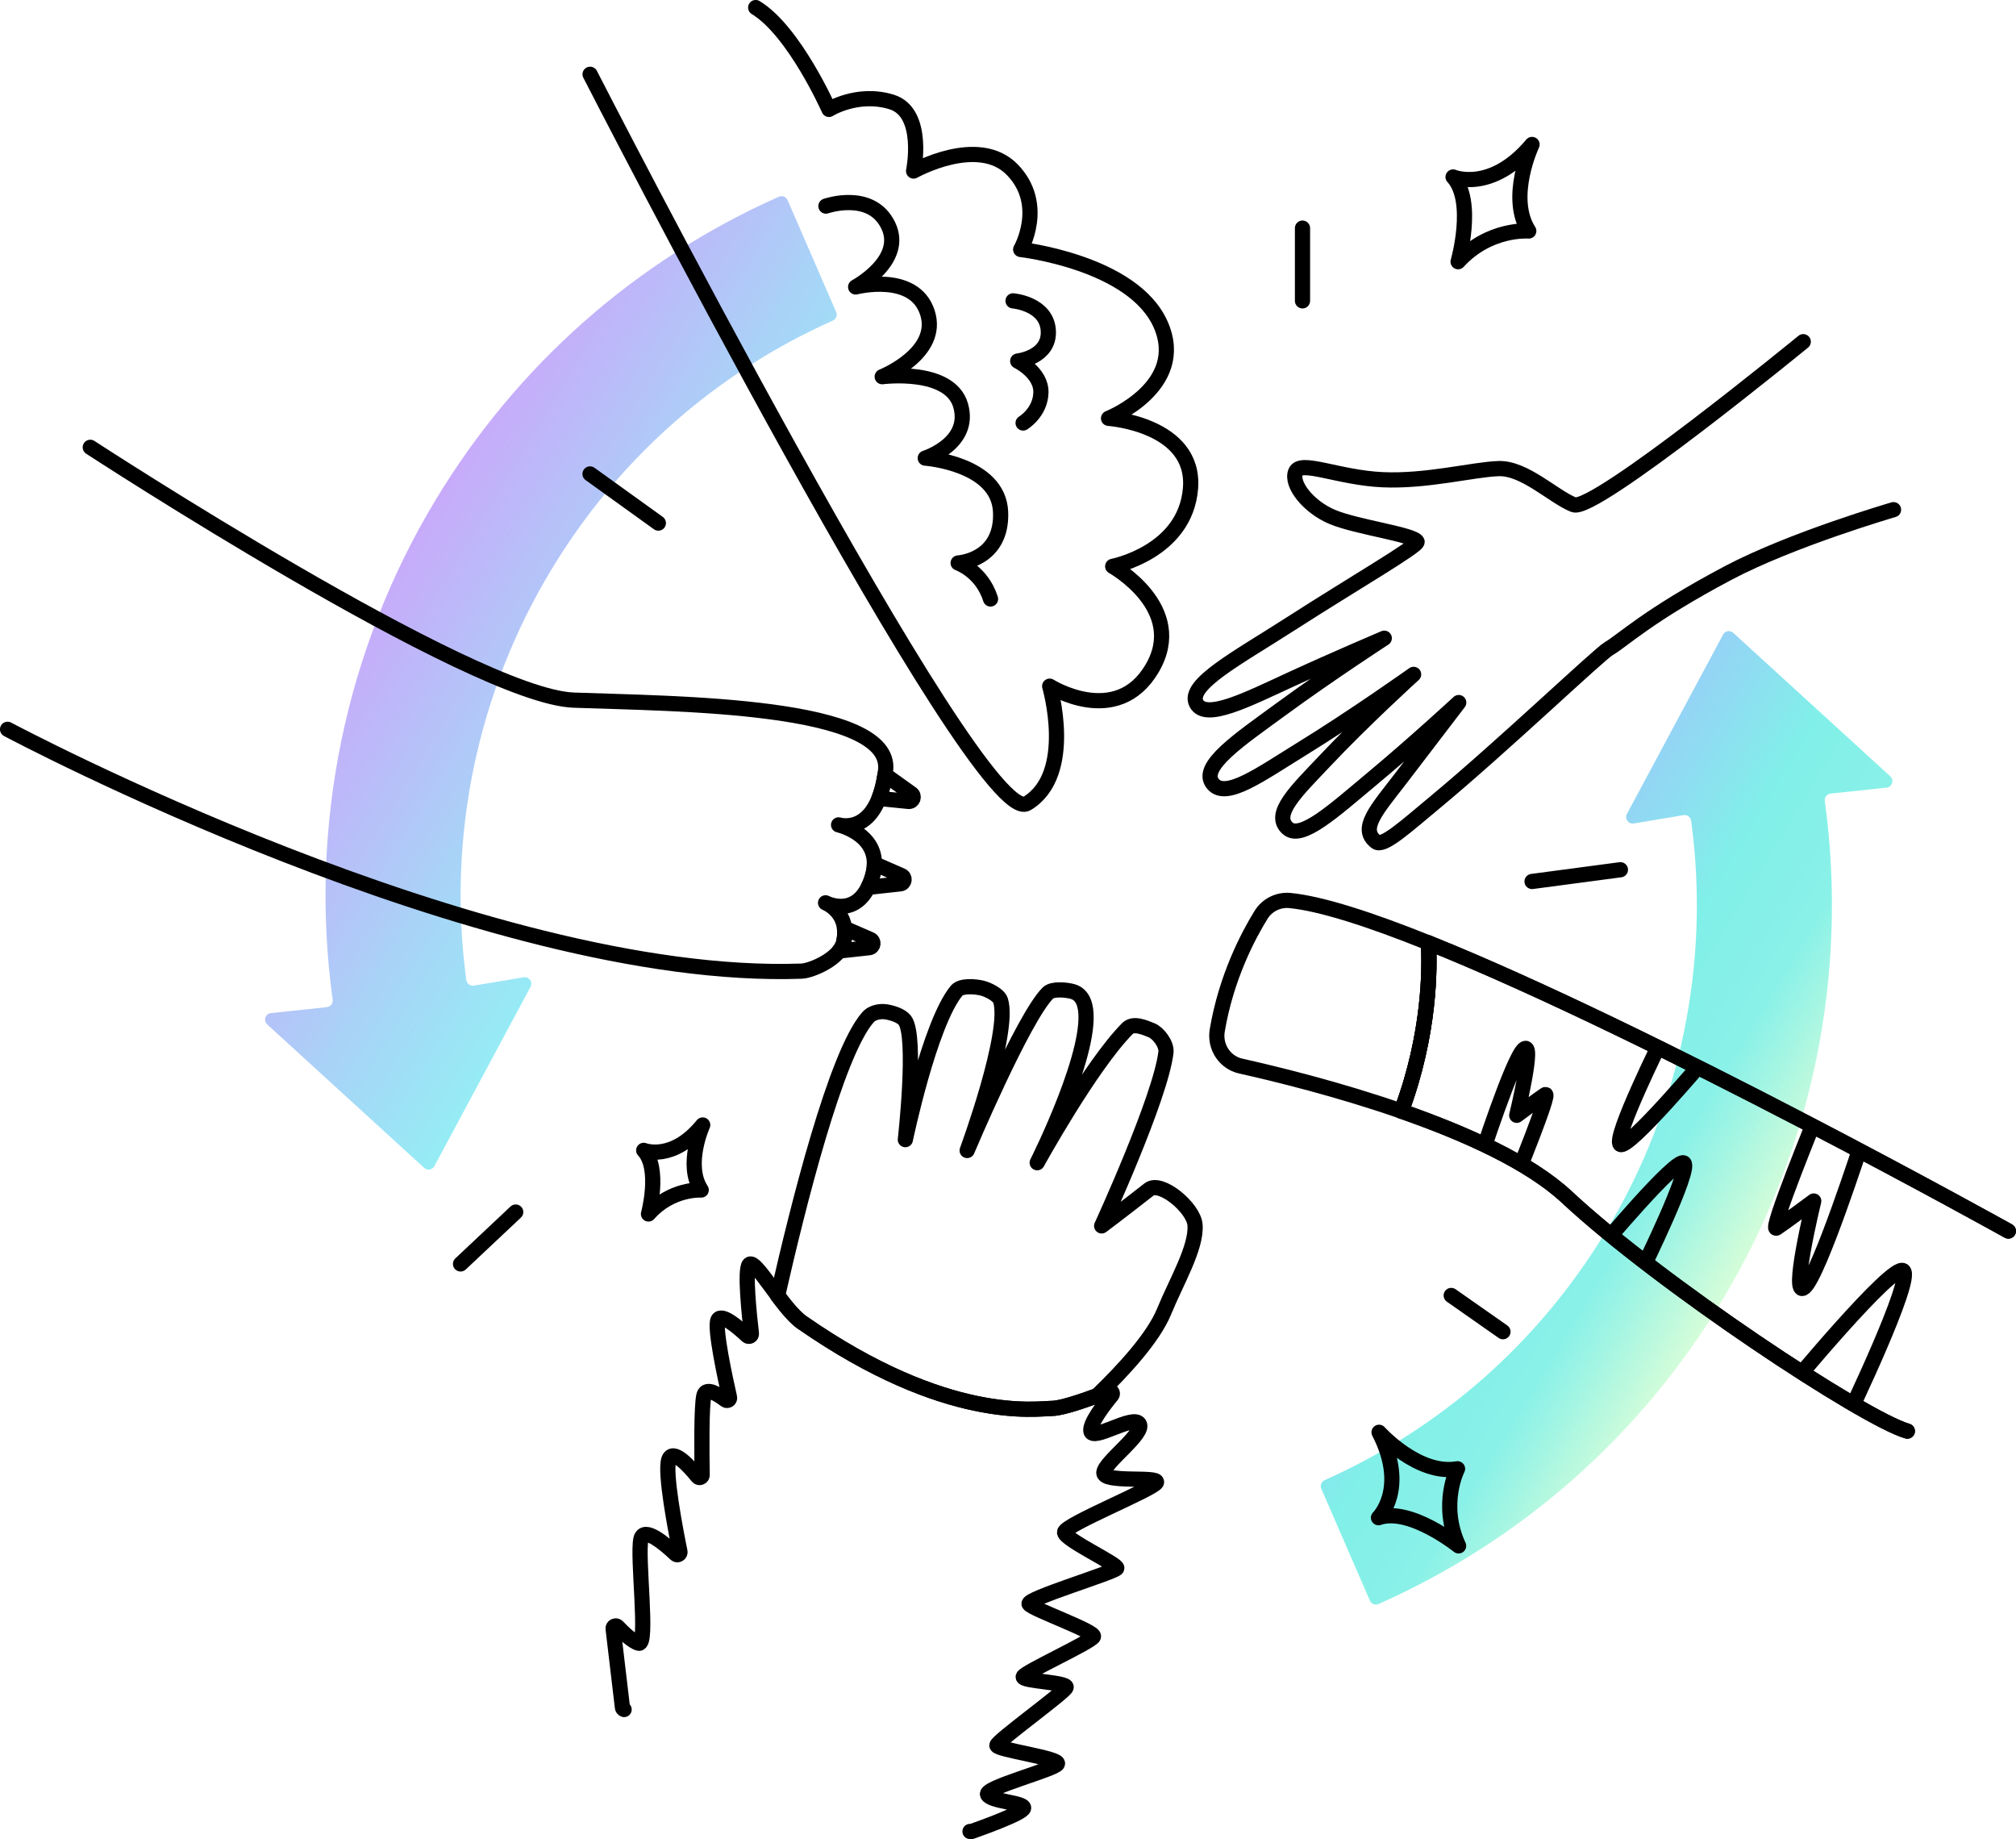 <?xml version="1.0" encoding="UTF-8"?>
<svg id="Layer_2" data-name="Layer 2" xmlns="http://www.w3.org/2000/svg" xmlns:xlink="http://www.w3.org/1999/xlink" viewBox="0 0 324.93 296.35">
  <defs>
    <style>
      .cls-1 {
        fill: url(#linear-gradient);
      }

      .cls-1, .cls-2 {
        opacity: .5;
      }

      .cls-2 {
        fill: url(#linear-gradient-2);
      }

      .cls-3 {
        clip-path: url(#clippath);
      }

      .cls-4 {
        fill: none;
        stroke: #000;
        stroke-linecap: round;
        stroke-linejoin: round;
        stroke-width: 2.45px;
      }
    </style>
    <linearGradient id="linear-gradient" x1="179.54" y1="103.01" x2="234.87" y2="103.01" gradientTransform="translate(383.67 381.12) rotate(-148.86)" gradientUnits="userSpaceOnUse">
      <stop offset="0" stop-color="#acfcb4"/>
      <stop offset=".23" stop-color="#43ebc9"/>
      <stop offset=".34" stop-color="#17e4d2"/>
      <stop offset=".44" stop-color="#0fe2d2"/>
      <stop offset=".64" stop-color="#04e1d3"/>
      <stop offset="1" stop-color="#2ca7ec"/>
    </linearGradient>
    <linearGradient id="linear-gradient-2" x1="66.14" y1="190.17" x2="121.46" y2="190.17" gradientTransform="translate(106.2 -106.9) rotate(31.14)" gradientUnits="userSpaceOnUse">
      <stop offset="0" stop-color="#9157f6"/>
      <stop offset=".64" stop-color="#4eaeef"/>
      <stop offset="1" stop-color="#2cdbec"/>
    </linearGradient>
    <clipPath id="clippath">
      <path class="cls-4" d="M323.7,198.37s-57.51-32.01-93.47-46.44c.23,3.94,.29,14.64-4.37,27.12,10.27,3.57,20.66,8.23,26.67,13.84,14.94,13.94,47.83,35.69,54.89,37.72"/>
    </clipPath>
  </defs>
  <g id="Layer_1-2" data-name="Layer 1">
    <g>
      <g>
        <path class="cls-1" d="M295.04,127.89c-.59,.06-1.01,.6-.93,1.19,3.86,27.86-2.02,56.42-16.6,80.55-13.12,21.71-32.23,38.58-55.32,48.84-.54,.24-1.17-.01-1.4-.55l-7.83-18.03c-.23-.53,.01-1.14,.54-1.38,18.93-8.45,34.6-22.31,45.37-40.14,11.97-19.81,16.82-43.25,13.7-66.12-.08-.59-.64-1-1.23-.9l-8.01,1.34c-.87,.15-1.52-.77-1.11-1.54l15.5-28.89c.33-.61,1.14-.75,1.64-.28l25.3,23.11c.67,.61,.3,1.74-.6,1.83l-9.03,.96Z"/>
        <path class="cls-2" d="M52.69,162.28c.59-.06,1.01-.6,.93-1.19-3.86-27.86,2.02-56.42,16.6-80.55,13.12-21.71,32.23-38.58,55.32-48.84,.54-.24,1.17,.01,1.4,.55l7.83,18.03c.23,.53-.01,1.14-.54,1.38-18.93,8.45-34.6,22.31-45.37,40.14-11.97,19.81-16.82,43.25-13.7,66.12,.08,.59,.64,1,1.23,.9l8.01-1.34c.87-.15,1.52,.77,1.11,1.54l-15.5,28.89c-.33,.61-1.14,.75-1.64,.28l-25.3-23.11c-.67-.61-.3-1.74,.6-1.83l9.03-.96Z"/>
      </g>
      <g>
        <g>
          <g>
            <path class="cls-4" d="M121.8,1.22c6.22,3.77,11.81,16.41,11.81,16.41,0,0,4.59-2.89,10.09-1.2,5.49,1.69,3.55,11.13,3.55,11.13,0,0,10.43-5.87,15.92-.2,5.48,5.67,1.34,12.84,1.34,12.84,0,0,18.11,2.06,22.55,12.07,4.43,10-8.39,15.14-8.39,15.14,0,0,14.03,.97,13.21,11.28-.82,10.3-12.54,12.57-12.54,12.57,0,0,12.06,6.75,6.35,16.45-5.71,9.7-16.51,2.86-16.51,2.86,0,0,4.15,14.19-3.65,18.9-7.8,4.72-70.42-117.5-70.42-117.5"/>
            <path class="cls-4" d="M133.12,33.21s7.28-2.55,10.03,3.1-5.24,9.93-5.24,9.93c0,0,9.42-2.44,11.56,4.12,2.14,6.56-7.28,10.34-7.28,10.34,0,0,10.94-1.42,12.65,4.67,1.71,6.09-5.71,8.45-5.71,8.45,0,0,11.81,.85,12.14,8.67,.33,7.82-6.84,8.23-6.84,8.23,0,0,3.8,1.31,5.22,5.8"/>
            <path class="cls-4" d="M163.28,48.48s5.41,.44,5.68,4.78-4.93,4.92-4.93,4.92c0,0,3.83,1.86,3.74,5.09s-2.87,4.89-2.87,4.89"/>
          </g>
          <g>
            <path class="cls-4" d="M230.23,151.93c-9.36-3.76-17.27-6.32-22.31-6.82-1.87-.18-3.68,.71-4.67,2.31-2.06,3.33-5.62,10.05-7.06,18.63-.44,2.63,1.2,5.16,3.8,5.74,5.55,1.24,15.65,3.7,25.87,7.25,4.66-12.48,4.6-23.18,4.37-27.12Z"/>
            <path class="cls-4" d="M323.7,198.37s-57.51-32.01-93.47-46.44c.23,3.94,.29,14.64-4.37,27.12,10.27,3.57,20.66,8.23,26.67,13.84,14.94,13.94,47.83,35.69,54.89,37.72"/>
            <g>
              <g class="cls-3">
                <g>
                  <path class="cls-4" d="M238.48,187.08s5.3-16.43,7.13-18.01c1.83-1.58-1.15,10.65-1.15,10.65,0,0,3.56-2.65,4.59-3.33s-5.07,14.21-5.07,14.21l-5.5-3.52Z"/>
                  <path class="cls-4" d="M300.14,183.92s-6.92,21.45-9.31,23.52,1.5-13.91,1.5-13.91c0,0-4.65,3.46-5.99,4.35s6.62-18.55,6.62-18.55l7.18,4.6Z"/>
                  <path class="cls-4" d="M267.9,167.38s-7.98,16.06-6.75,17.02c1.23,.96,13.76-13.91,13.76-13.91l-7.01-3.12Z"/>
                  <path class="cls-4" d="M264.72,204.46s7.91-16.09,6.68-17.05-13.7,13.96-13.7,13.96l7.02,3.09Z"/>
                  <path class="cls-4" d="M297.83,228.2s10.63-22.1,8.93-23.43c-1.7-1.33-18.58,19.09-18.58,19.09l9.65,4.34Z"/>
                </g>
              </g>
              <path class="cls-4" d="M323.7,198.37s-57.51-32.01-93.47-46.44c.23,3.94,.29,14.64-4.37,27.12,10.27,3.57,20.66,8.23,26.67,13.84,14.94,13.94,47.83,35.69,54.89,37.72"/>
            </g>
          </g>
          <path class="cls-4" d="M290.64,55.06s-33.71,27.61-37.01,26.27c-3.3-1.33-7.92-5.96-12.09-5.82-4.17,.14-11.59,2.12-18.72,1.79-7.13-.33-13.18-3.24-14-1.26s2.07,5.67,5.99,7.29c3.88,1.61,13.04,2.81,13.59,3.96,.3,.61-10.52,6.89-20.31,13.19-8.57,5.52-16.83,9.84-15.26,12.86,1.47,2.83,8.22-.63,15.26-3.87s15.02-6.63,15.02-6.63c0,0-8.77,5.69-16.59,11.41-6.8,4.97-13.28,9.3-11.03,12.05,2.09,2.56,7.74-1.57,14.12-5.5,8.76-5.39,18.23-12.13,18.23-12.13,0,0-8,7.25-14.38,14.02-4.34,4.61-8.49,8.47-5.92,10.78,2.2,1.97,7.5-2.89,13.37-7.78,7.03-5.85,14.2-12.48,14.2-12.48,0,0-5.46,7.16-9.3,12.17s-6.79,8.13-4.03,10.27c1.15,.89,4.73-2.4,9.72-6.54,10.64-8.84,26.19-23.65,27.78-24.58,2.34-1.36,6.29-5.33,19.22-12.18,10.34-5.47,26.69-10.22,26.69-10.22"/>
          <g>
            <path class="cls-4" d="M1.22,117.52s76.53,40.79,127.96,38.97c1.6-.06,6.21-2,6.8-4.68,1.05-4.77-2.92-6.33-2.92-6.33,0,0,5.27,2.82,7.47-4.01,2.2-6.84-5.37-8.55-5.37-8.55,0,0,6.2,2.03,7.57-8.72,1.37-10.75-33.88-10.78-50.26-11.38-16.38-.6-77.92-40.74-77.92-40.74"/>
            <g>
              <path class="cls-4" d="M140.28,151.38l-4.17-1.81c.08,.66,.06,1.4-.13,2.25-.11,.5-.36,.98-.71,1.42l4.81-.53c.71-.08,.85-1.04,.2-1.33Z"/>
              <path class="cls-4" d="M146.9,127.89l-4.26-3.05c-.24,1.54-.57,2.8-.98,3.82l4.76,.48c.71,.07,1.05-.84,.48-1.26Z"/>
              <path class="cls-4" d="M145.3,141.09l-4.36-1.9c0,.69-.13,1.44-.4,2.28-.18,.58-.39,1.08-.62,1.52l5.18-.57c.71-.08,.85-1.04,.2-1.33Z"/>
            </g>
          </g>
          <g>
            <path class="cls-4" d="M100.59,275.47c-.15-.05-.26-.19-.27-.34l-1.5-12.67c-.05-.39,.44-.62,.71-.34,.93,.98,2.4,2.39,3.41,2.67,1.58,.44-.28-13.96,.36-16.79,.48-2.11,3.89,.8,5.6,2.42,.29,.28,.77,0,.69-.39-.71-3.47-2.47-12.65-1.81-14.78,.61-1.97,3.32,1.03,4.66,2.69,.25,.31,.74,.12,.73-.27-.05-3.16-.15-11.33,.3-12.87,.38-1.31,2.29-.11,3.46,.79,.31,.23,.74-.05,.65-.42-.7-3.1-2.48-11.28-1.85-12.49,.57-1.1,3.29,1.24,4.69,2.55,.28,.26,.74,.03,.69-.35-.34-2.89-1.12-10.26-.35-11.11,.96-1.07,5.32,7.1,8.57,9.36,23.31,16.2,37.64,13.85,40.23,13.82,1.88-.02,6.67-1.8,9.16-2.77,.4-.16,.74,.32,.47,.65-1.36,1.65-3.51,4.48-3.38,5.73,.18,1.82,6.81-2.65,7.8-1.13s-5.57,6.14-5.7,7.86,8.86,.54,8.49,1.58c-.37,1.04-14.87,6.86-14.82,8.05s8.64,5.16,8.42,5.78-14.66,4.94-14.13,5.77,10.66,4.4,10.37,5.24-11.06,5.73-11.32,6.47,7.2,.89,6.91,1.73-11.15,8.64-11.16,9.34,10.2,2.06,9.76,2.97-11.8,3.83-11.26,4.96,5.9,1.26,5.81,2.17c-.08,.84-7.29,3.39-8.37,3.77-.09,.03-.18,.03-.27,0"/>
            <path class="cls-4" d="M129.32,213.13c23.31,16.2,37.64,13.85,40.23,13.82,1.47-.01,4.72-1.1,7.25-2.04,4.36-4.2,9.12-9.41,10.82-13.57,1.96-4.79,5.26-10.3,4.99-13.96-.21-2.75-5.52-7.19-7.42-5.71-4.97,3.89-7.63,5.87-7.63,5.87,0,0,9.5-20.64,10.36-27.97,.16-1.33-1.27-3.14-2.31-3.55-1.09-.44-2.93-1.26-3.9-.28-5.96,6.03-14.54,21.62-14.54,21.62,0,0,9.39-18.64,7.67-25.35-.3-1.17-.94-1.98-2.04-2.26-.89-.23-3.14-.5-3.91,.27-3.99,4-13.01,25.37-13.01,25.37,0,0,7.03-19.06,5.38-24.18-.29-.91-2.03-1.76-2.98-1.99-1.06-.26-3.36-.47-4.11,.43-4.35,5.29-8.25,23.99-8.25,23.99,0,0,1.88-16.56-.07-19.21-.57-.77-2.02-1.22-3.02-1.38-.74-.12-2.14-.05-2.96,.9-5.16,5.92-11.32,30.64-14.54,44.84,1.32,1.75,2.72,3.48,3.96,4.34Z"/>
          </g>
        </g>
        <path class="cls-4" d="M222.18,244.56s4.79-4.67,.09-13.76c0,0,6.27,7,12.65,5.88,0,0-2.95,5.7,.17,12.42,0,0-7.85-6.31-12.9-4.54Z"/>
        <path class="cls-4" d="M103.75,185.37s4.66,1.89,9.51-4.09c0,0-2.93,6.43-.24,10.48,0,0-4.82-.31-8.5,3.86,0,0,1.98-7.31-.77-10.25Z"/>
        <path class="cls-4" d="M234.2,28.52s6.16,2.61,12.73-5.24c0,0-4.03,8.49-.53,13.94,0,0-6.4-.52-11.39,4.95,0,0,2.79-9.68-.8-13.65Z"/>
        <line class="cls-4" x1="233.9" y1="208.75" x2="242.24" y2="214.59"/>
        <line class="cls-4" x1="246.93" y1="142.04" x2="261.17" y2="140.15"/>
        <line class="cls-4" x1="209.93" y1="48.48" x2="209.93" y2="36.76"/>
        <line class="cls-4" x1="106.11" y1="84.29" x2="95.1" y2="76.37"/>
        <line class="cls-4" x1="83.12" y1="195.31" x2="74.23" y2="203.67"/>
      </g>
    </g>
  </g>
</svg>
